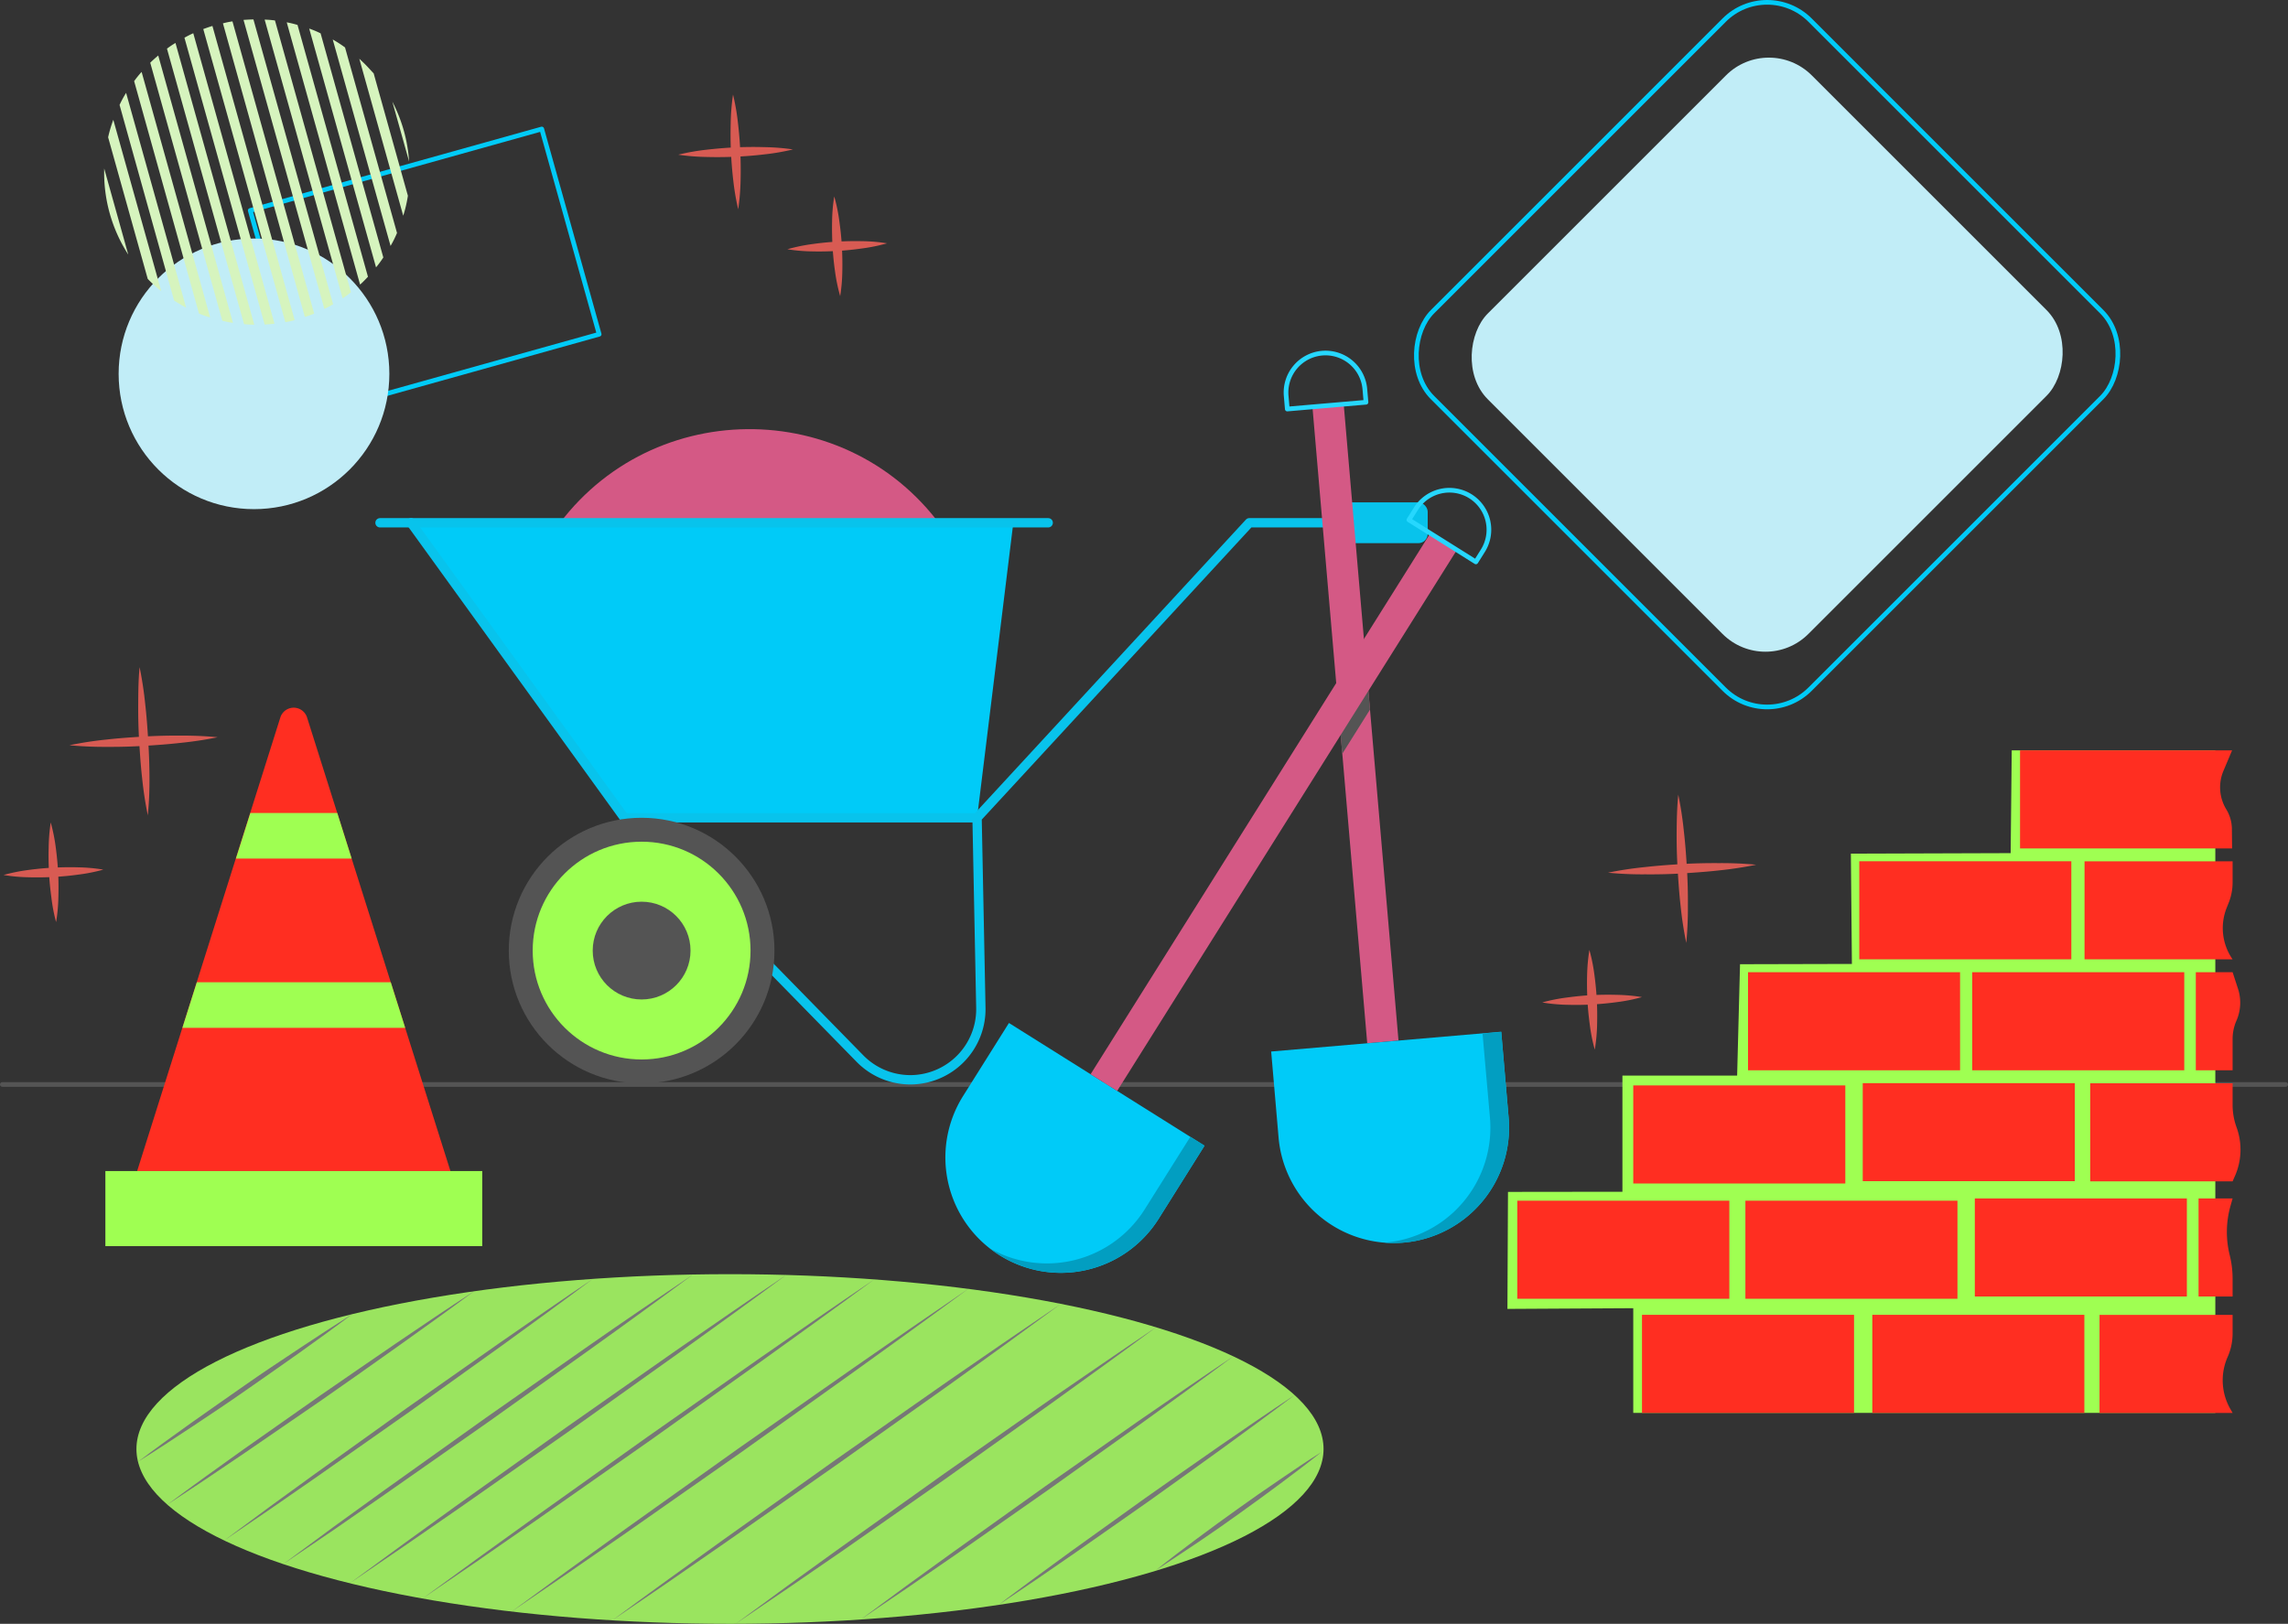<svg xmlns="http://www.w3.org/2000/svg" viewBox="0 0 489.86 347.76"><rect x="0" y="0" width="489.86" height="347.76" fill="#333333" stroke="none"/><g data-name="Layer 2" fill="#000000" class="color000000 svgShape"><g data-name="Layer 1" fill="#000000" class="color000000 svgShape"><path fill="none" stroke="#00cbf8" stroke-linecap="round" stroke-linejoin="round" d="M58.53 35.51h64.81v45.64H58.53z" transform="rotate(164.38 90.931 58.329)" class="colorStroke008ef8 svgStroke"></path><circle cx="54.38" cy="80.06" r="28.98" fill="#c1edf7" class="colorc1e3f7 svgShape"></circle><path fill="none" stroke="#545454" stroke-linecap="round" stroke-linejoin="round" d="M.5 232.25h488.86" class="colorStroke545454 svgStroke"></path><path fill="#9fff52" d="M474.3 302.59H349.68v-22.42l-26.94.15.12-25.06 24.5-.03v-24.88h24.56l.62-23.85 23.95-.06-.22-23.62 34.21-.11.23-22.01h43.59v141.89z" class="colorffcd52 svgShape"></path><rect width="97.06" height="98.1" x="329.82" y="26.9" fill="#c1edf7" rx="13" transform="rotate(45 378.34 75.953)" class="colorc1e3f7 svgShape"></rect><rect width="114.32" height="114.32" x="321.18" y="18.79" fill="none" stroke="#00cbf8" stroke-linecap="round" stroke-linejoin="round" rx="13" transform="rotate(45 378.34 75.953)" class="colorStroke008ef8 svgStroke"></rect><path fill="#ff2e21" d="M60 153.72 29.36 250.8h67.08l-30.68-97.08a3 3 0 0 0-5.76 0Z" class="colorff8721 svgShape"></path><path fill="#9fff52" d="M22.56 250.8h80.69v16.08H22.56zM50.51 183.87h24.78l-3.08-9.76H53.6l-3.09 9.76zM39.05 220.12h47.7l-3.09-9.76H42.14l-3.09 9.76z" class="colorffcd52 svgShape"></path><ellipse cx="156.29" cy="310.32" fill="#9ae45f" rx="127.08" ry="37.44" class="colora5a5a5 svgShape"></ellipse><path fill="#777777" d="M29.55 313.05c3.7-2.81 7.47-5.52 11.25-8.22s7.61-5.33 11.4-8 7.67-5.24 11.54-7.81l5.81-3.83c2-1.25 3.9-2.53 5.88-3.75-1.85 1.41-3.73 2.76-5.6 4.15l-5.65 4.07c-3.78 2.7-7.61 5.33-11.41 8s-7.66 5.24-11.53 7.81-7.75 5.11-11.69 7.58ZM101.5 276.53c-5.36 4-10.78 7.87-16.21 11.74S74.38 296 68.93 299.8l-16.49 11.33-8.29 5.6c-2.78 1.84-5.55 3.7-8.35 5.52 2.67-2 5.38-3.95 8.07-5.92L52 310.5 68.36 299c5.5-3.78 11-7.6 16.49-11.34s11.06-7.49 16.65-11.13ZM126.94 273.89c-6.46 4.83-13 9.58-19.52 14.31l-19.68 14.1-19.81 13.92L58 323.1l-10 6.81 9.73-7.21 9.79-7.11 19.67-14.1L107 287.58c6.6-4.58 13.24-9.19 19.94-13.69ZM148.3 273q-10.78 8-21.71 15.81l-21.85 15.59-22 15.41-11 7.64L60.6 335l10.82-8 10.88-7.87 21.86-15.59 22-15.41C133.51 283 140.87 278 148.3 273ZM168.33 273.05c-7.67 5.67-15.4 11.25-23.14 16.81l-23.29 16.6-23.42 16.42L86.72 331l-11.82 8.07 11.54-8.46L98 322.25l23.3-16.6 23.42-16.41c7.86-5.44 15.7-10.86 23.61-16.19ZM187.18 274c-7.94 5.86-16 11.64-24 17.4l-24.11 17.18-24.25 17-12.13 8.42-12.23 8.35 12-8.75 12-8.65 24.11-17.19 24.25-17c8.06-5.62 16.18-11.24 24.36-16.76ZM207.34 276c-8 5.92-16.13 11.76-24.23 17.59L158.73 311l-24.52 17.18-12.31 8.52-12.36 8.44 12.08-8.84 12.15-8.75 24.38-17.38L182.67 293c8.19-5.7 16.4-11.38 24.67-17ZM131.1 347c7.88-5.82 15.83-11.55 23.78-17.26l23.94-17.05 24.07-16.85L215 287.5l12.15-8.27-11.86 8.67-11.92 8.59-23.94 17-24.08 16.85c-8 5.59-16.1 11.16-24.22 16.64ZM247.52 284.25c-7.38 5.46-14.83 10.83-22.28 16.19l-22.43 16-22.56 15.78-11.33 7.78-11.39 7.74 11.11-8.14 11.16-8.06 22.44-16 22.56-15.78c7.55-5.18 15.1-10.39 22.72-15.51ZM264.06 290.47c-6.53 4.86-13.13 9.64-19.73 14.4l-19.88 14.19-20 14-10.08 6.94-10.11 6.85 9.83-7.25 9.9-7.16 19.88-14.19 20-14c6.71-4.63 13.42-9.25 20.19-13.78ZM277.19 298.76c-5.17 3.91-10.4 7.74-15.64 11.55s-10.52 7.55-15.78 11.33l-15.92 11.15-8 5.51c-2.69 1.8-5.36 3.64-8.07 5.42 2.58-2 5.19-3.88 7.78-5.82l7.85-5.74 15.79-11.33c5.31-3.71 10.59-7.47 15.92-11.15s10.66-7.34 16.07-10.92ZM282.89 311c-2.83 2.27-5.72 4.45-8.62 6.62s-5.84 4.29-8.78 6.41-5.91 4.19-8.91 6.22l-4.5 3c-1.52 1-3 2-4.56 3 1.41-1.15 2.85-2.24 4.28-3.36l4.34-3.27c2.89-2.18 5.83-4.29 8.77-6.4s5.91-4.19 8.91-6.22 6-4.11 9.07-6Z" class="color777777 svgShape"></path><path fill="#d85b53" d="M29.89 142.88a79.59 79.59 0 0 1 1.2 7.89c.3 2.64.49 5.28.65 7.92s.26 5.31.26 7.94a78.83 78.83 0 0 1-.35 8 79 79 0 0 1-1.21-7.88c-.3-2.64-.48-5.28-.64-7.92s-.23-5.29-.21-7.94.03-5.34.3-8.01Z" class="colorf46534 svgShape"></path><path fill="#d85b53" d="M46.6 157.89a79 79 0 0 1-7.88 1.2c-2.64.3-5.28.49-7.92.65s-5.29.23-7.94.21a79 79 0 0 1-8-.35 79.63 79.63 0 0 1 7.89-1.21c2.64-.3 5.28-.48 7.92-.64s5.29-.23 7.94-.21a78.83 78.83 0 0 1 7.99.35ZM10.86 176.14a37.57 37.57 0 0 1 1.07 5.29c.24 1.78.41 3.55.51 5.33s.11 3.56.06 5.35a36.35 36.35 0 0 1-.49 5.38A36.16 36.16 0 0 1 11 192.2c-.24-1.78-.42-3.55-.51-5.33s-.12-3.56-.07-5.35a39.26 39.26 0 0 1 .44-5.38Z" class="colorf46534 svgShape"></path><path fill="#d85b53" d="M22.12 186.24a36.56 36.56 0 0 1-5.3 1.06c-1.77.25-3.55.42-5.33.51s-3.56.12-5.35.07a36.35 36.35 0 0 1-5.38-.49 37.7 37.7 0 0 1 5.3-1.07c1.77-.24 3.54-.41 5.32-.5s3.57-.12 5.36-.07a36.6 36.6 0 0 1 5.38.49ZM359.32 170.19a78.7 78.7 0 0 1 1.2 7.89c.31 2.63.49 5.27.65 7.91s.23 5.29.21 7.95a79 79 0 0 1-.35 8 78.74 78.74 0 0 1-1.21-7.89c-.3-2.63-.48-5.28-.64-7.92s-.23-5.29-.21-7.94.08-5.34.35-8Z" class="colorf46534 svgShape"></path><path fill="#d85b53" d="M376 185.19a79 79 0 0 1-7.88 1.21c-2.64.3-5.28.48-7.92.65s-5.29.22-7.94.2a76.32 76.32 0 0 1-8-.35 76.75 76.75 0 0 1 7.89-1.2c2.64-.3 5.28-.49 7.92-.65s5.29-.22 7.94-.2a78.81 78.81 0 0 1 7.99.34ZM340.29 203.44a38 38 0 0 1 1.07 5.3c.24 1.77.41 3.55.51 5.33s.11 3.56.07 5.35a37.91 37.91 0 0 1-.5 5.38 36.56 36.56 0 0 1-1.06-5.3c-.24-1.77-.42-3.55-.51-5.33s-.12-3.56-.07-5.35a39.26 39.26 0 0 1 .49-5.38Z" class="colorf46534 svgShape"></path><path fill="#d85b53" d="M351.55 213.54a36.6 36.6 0 0 1-5.3 1.07c-1.77.24-3.55.41-5.33.51s-3.56.12-5.35.07a36.37 36.37 0 0 1-5.38-.5 36.56 36.56 0 0 1 5.3-1.06c1.77-.24 3.54-.42 5.32-.51s3.57-.11 5.36-.06a38 38 0 0 1 5.38.48ZM169.77 32a47.47 47.47 0 0 1-6.1 1.06c-2 .24-4.09.41-6.13.5s-4.1.11-6.16.06a47.63 47.63 0 0 1-6.17-.49 47.51 47.51 0 0 1 6.1-1.07c2-.23 4.09-.41 6.13-.5s4.1-.11 6.16-.05a47.63 47.63 0 0 1 6.17.49Z" class="colorf46534 svgShape"></path><path fill="#d85b53" d="M158.05 44.82a51.73 51.73 0 0 1-1.05-6.11q-.36-3.06-.5-6.13c-.1-2-.11-4.1-.06-6.15a47.81 47.81 0 0 1 .5-6.18 47.62 47.62 0 0 1 1.06 6.11q.36 3.06.5 6.13c.09 2 .11 4.1.06 6.15a49.8 49.8 0 0 1-.51 6.18ZM178.61 42.07a36.27 36.27 0 0 1 1.09 5.29c.25 1.77.44 3.54.54 5.32s.14 3.57.1 5.35a36.54 36.54 0 0 1-.46 5.39 38 38 0 0 1-1.1-5.29c-.25-1.77-.43-3.55-.53-5.33s-.14-3.56-.1-5.35a36.29 36.29 0 0 1 .46-5.38Z" class="colorf46534 svgShape"></path><path fill="#d85b53" d="M189.92 52.11a37.64 37.64 0 0 1-5.29 1.09c-1.77.25-3.55.44-5.33.54s-3.56.14-5.35.1a36.41 36.41 0 0 1-5.38-.46 37.67 37.67 0 0 1 5.29-1.1c1.77-.25 3.55-.43 5.32-.53s3.57-.14 5.36-.1a36.41 36.41 0 0 1 5.38.46Z" class="colorf46534 svgShape"></path><path fill="#d6f4be" d="m24.26 25.66 10.26 36.7a29.71 29.71 0 0 1-2.89-2.63L23.15 29.4a28 28 0 0 1 1.11-3.74ZM22.31 36.09l5.15 18.43a32.38 32.38 0 0 1-5.15-18.43ZM27 19.89l12.85 46c-.88-.47-1.75-1-2.57-1.52L25.6 22.47a22.38 22.38 0 0 1 1.4-2.58ZM30.32 15.4 45 68a20.28 20.28 0 0 1-2.4-.86L28.72 17.38a20.94 20.94 0 0 1 1.6-1.98ZM33.88 11.89l16 57.26a20.92 20.92 0 0 1-2.28-.46L32.17 13.44c.06-.08.15-.15.23-.24.48-.45.98-.89 1.48-1.31ZM37.57 9.2l16.87 60.34c-.74 0-1.46-.05-2.19-.12l-16.5-59a18.05 18.05 0 0 1 1.82-1.22ZM41.38 7.12l17.39 62.2c-.71.09-1.4.15-2.11.18L39.49 8.08a21 21 0 0 1 1.89-.96ZM45.48 5.56l17.61 63a18.41 18.41 0 0 1-2 .44L43.52 6.22c.64-.22 1.31-.47 1.96-.66ZM49.77 4.58l17.5 62.58c-.64.26-1.28.5-2 .71L47.73 5a16.69 16.69 0 0 1 2.04-.42ZM54.26 4.16l17.06 61c-.61.37-1.25.7-1.87 1L52.14 4.26c.7-.04 1.41-.09 2.12-.1ZM58.87 4.38l16.27 58.21a22 22 0 0 1-1.78 1.31L56.66 4.2a20.57 20.57 0 0 1 2.21.18ZM63.7 5.34l15.08 53.93c-.4.43-.8.84-1.21 1.24a6.42 6.42 0 0 1-.48.43L61.39 4.78a22.14 22.14 0 0 1 2.31.56ZM68.64 7.14l13.43 48a23.11 23.11 0 0 1-1.56 2.12L66.2 6.12a20.64 20.64 0 0 1 2.44 1.02ZM73.87 10.16 85 49.89a23.18 23.18 0 0 1-1.38 2.78L71.24 8.46a26.19 26.19 0 0 1 2.63 1.7ZM80 15.71l7.33 26.22a28 28 0 0 1-1 4.27l-9.4-33.62c.57.53 1.16 1.09 1.71 1.67s.89.98 1.36 1.46ZM87.59 34.59 84 21.77a32.42 32.42 0 0 1 3.59 12.82Z" class="colorf4d8be svgShape"></path><path fill="#ff2e21" d="M351.55 281.59h45.4v21h-45.4zM400.86 281.59h45.4v21h-45.4zM478 302.6h-28.49v-21H478v4a12.38 12.38 0 0 1-1.06 5 12.37 12.37 0 0 0 .68 11.33ZM324.85 257.15h45.4v21h-45.4zM373.69 257.15h45.4v21h-45.4zM422.81 256.66h45.4v21h-45.4zM349.68 232.46h45.4v21h-45.4zM374.25 208.21h45.4v21h-45.4zM398.07 184.45h45.4v21h-45.4zM478 205.46h-31.7v-21H478V189a11.72 11.72 0 0 1-.87 4.42l-.37.93a11.72 11.72 0 0 0 1.24 11.11ZM477.89 181.7h-45.4v-21h45.4l-1.89 4.48a9.07 9.07 0 0 0 .64 8.14 8.2 8.2 0 0 1 1.21 4.29ZM422.25 208.21h45.4v21h-45.4zM478 229.21h-7.88v-21H478l1.15 3.53a9.61 9.61 0 0 1-.34 6.88 9.73 9.73 0 0 0-.81 3.87ZM478 277.66h-7.29v-21H478l-.45 1.6a20.52 20.52 0 0 0-.16 10.58 20.89 20.89 0 0 1 .61 5ZM398.81 231.97h45.4v21h-45.4zM478 253h-30.49v-21H478v4.62a14 14 0 0 0 .84 4.79 14 14 0 0 1-.34 10.45Z" class="colorff8721 svgShape"></path><path fill="#d45985" d="m202.45 114-59.07 39.91-25.67-2.31.15-36.74c19.88-30.24 64.14-30.68 84.59-.86Z" class="color898989 svgShape"></path><rect width="20.65" height="8.74" x="285.02" y="107.59" fill="#08c3ec" rx="2" class="color0850ec svgShape"></rect><path fill="#00cbf8" d="m88.01 111.96 45.65 63.18h75.53l7.76-63.18H88.01z" class="color008ef8 svgShape"></path><path fill="none" stroke="#08c3ec" stroke-linecap="round" stroke-linejoin="round" stroke-width="2" d="m88.01 111.96 45.65 63.18h75.53l58.29-63.18h32.47M133.66 175.14 184 226.59a15.11 15.11 0 0 0 10.92 4.66h0A15.13 15.13 0 0 0 210 215.83l-.81-40.69" class="colorStroke0850ec svgStroke"></path><circle cx="137.37" cy="203.58" r="28.44" fill="#545454" class="color545454 svgShape"></circle><circle cx="137.37" cy="203.58" r="23.32" fill="#9fff52" class="colorffcd52 svgShape"></circle><circle cx="137.37" cy="203.58" r="10.47" fill="#545454" class="color545454 svgShape"></circle><path fill="none" stroke="#08c3ec" stroke-linecap="round" stroke-linejoin="round" stroke-width="2" d="M81.36 111.96h143.06" class="colorStroke0850ec svgStroke"></path><path fill="#d45985" d="M286.84 86.6h6.72v136.8h-6.72z" transform="rotate(-4.92 290.085 154.945)" class="color898989 svgShape"></path><path fill="none" stroke="#26d7fe" stroke-linecap="round" stroke-linejoin="round" d="M283.55 75.62h0a8.46 8.46 0 0 1 8.45 8.46v2.82h0-16.91 0v-2.82a8.46 8.46 0 0 1 8.46-8.46Z" transform="rotate(-4.92 283.46 81.204)" class="colorStroke489ee0 svgStroke"></path><path fill="#00cbf8" d="M273.91 223h49.44v18.48a24.72 24.72 0 0 1-24.72 24.72 24.72 24.72 0 0 1-24.72-24.72V223Z" transform="rotate(-4.92 298.597 244.509)" class="color008ef8 svgShape"></path><path fill="#029ec1" d="M323 239.38 321.41 221l-4 .34 1.59 18.04a24.72 24.72 0 0 1-22.51 26.75h-.12a24.64 24.64 0 0 0 4.12 0A24.72 24.72 0 0 0 323 239.38Z" class="color0234c1 svgShape"></path><path fill="#545454" d="m287.38 161.43 5.93-9.45-.96-11.12-5.93 9.45.96 11.12z" class="color545454 svgShape"></path><path fill="#00cbf8" d="M200.76 228.92h49.44v18.48a24.72 24.72 0 0 1-24.72 24.72 24.72 24.72 0 0 1-24.72-24.72v-18.48Z" transform="rotate(32.12 225.472 250.498)" class="color008ef8 svgShape"></path><path fill="#029ec1" d="M254.85 243.46 245.08 259a24.72 24.72 0 0 1-33.15 8.35c.66.51 1.35 1 2.07 1.45a24.72 24.72 0 0 0 34.08-7.8l9.82-15.65Z" class="color0234c1 svgShape"></path><path fill="#d45985" d="M269.36 105.51h6.72v136.8h-6.72z" transform="rotate(32.12 272.707 173.894)" class="color898989 svgShape"></path><path fill="none" stroke="#26d7fe" stroke-linecap="round" stroke-linejoin="round" d="M311.83 105.41h0a8.46 8.46 0 0 1 8.46 8.46v2.82h0-16.92 0v-2.82a8.46 8.46 0 0 1 8.46-8.46Z" transform="rotate(32.12 311.805 111.03)" class="colorStroke489ee0 svgStroke"></path></g></g></svg>